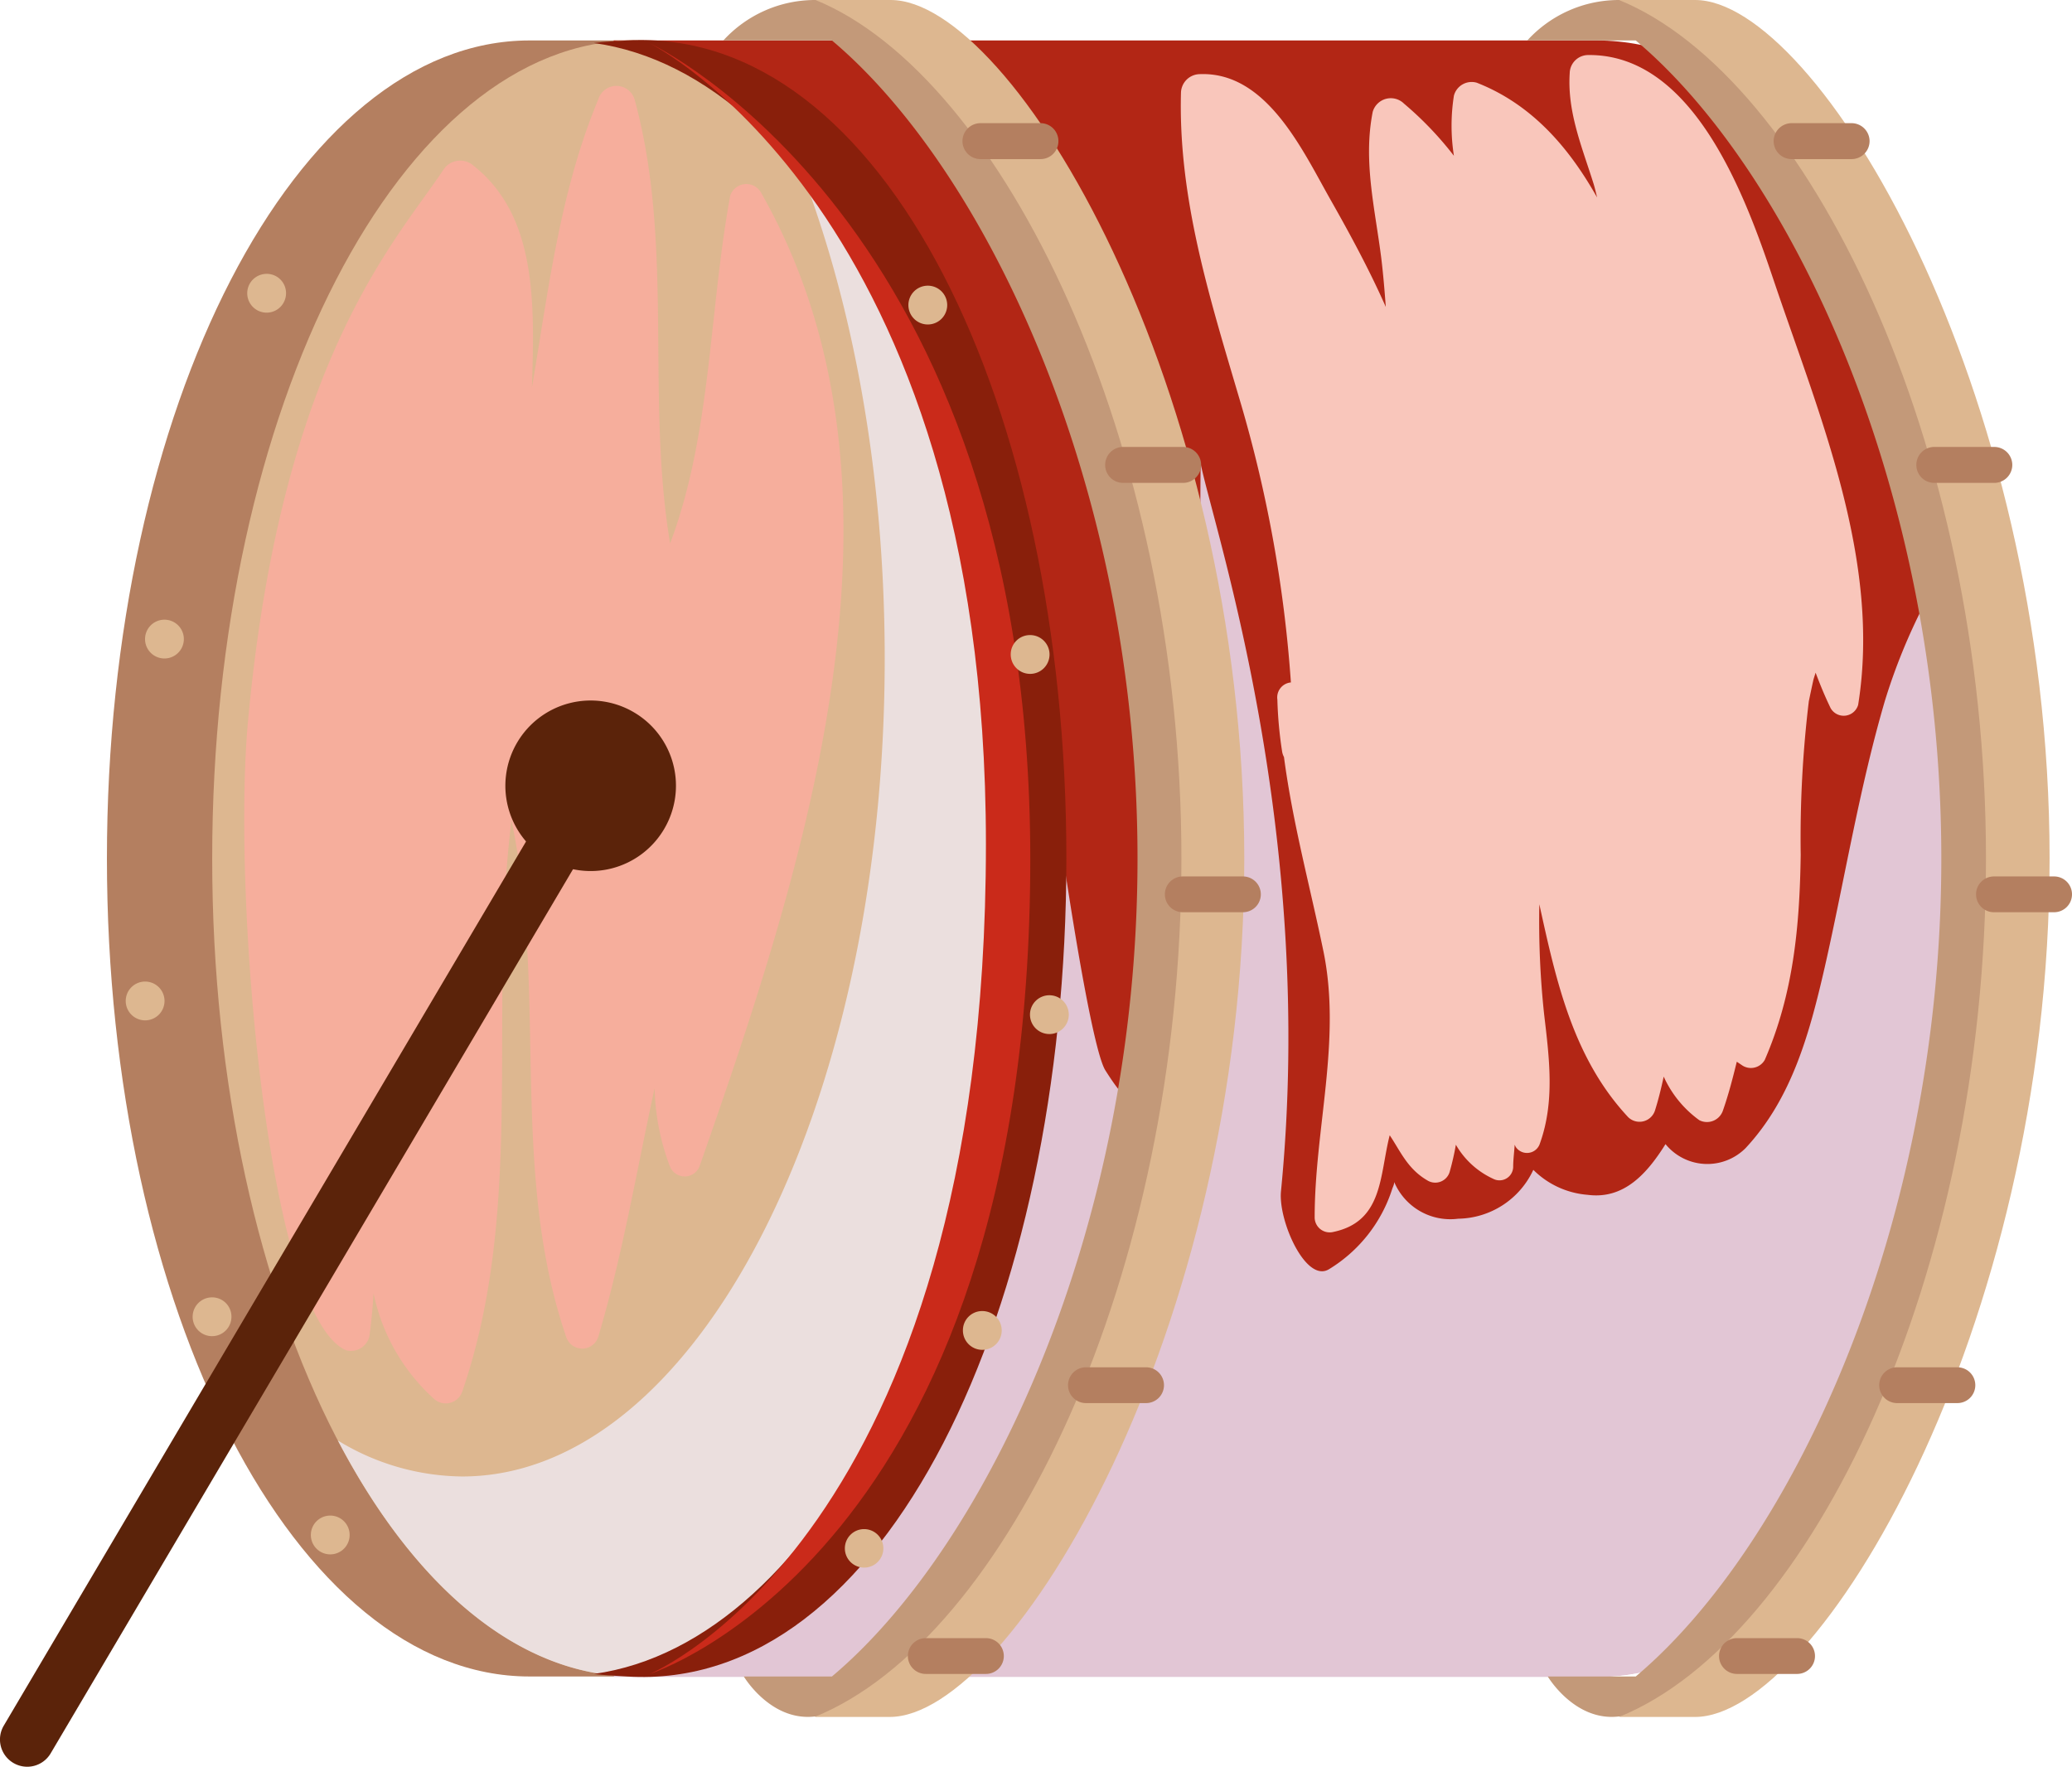 <svg xmlns="http://www.w3.org/2000/svg" viewBox="0 0 137.78 117.48"><defs><style>.cls-1{isolation:isolate;}.cls-2{fill:#b47f60;}.cls-3{fill:#b22615;}.cls-4{fill:#e2c6d5;}.cls-4,.cls-6{mix-blend-mode:multiply;}.cls-5{fill:#ddb790;}.cls-6{fill:#ebdfde;}.cls-7{fill:#891f0b;}.cls-8{fill:#ca2a1a;}.cls-9{fill:#c39979;}.cls-10{fill:#f9c6bb;}.cls-10,.cls-11{mix-blend-mode:soft-light;}.cls-11{fill:#f6ae9c;}.cls-12{fill:#5b230a;}</style></defs><g class="cls-1"><g id="Calque_1" data-name="Calque 1"><path class="cls-2" d="M95.27,147.22c0,23.05-16.62,54.39-16.62,54.39h-7c-15.52,0-28.1-24.35-28.1-54.39s12.58-54.4,28.1-54.4h7S95.27,122.67,95.27,147.22Z" transform="translate(-36.44 -90.13)"/><path class="cls-3" d="M77.25,201.61H142.6c15.52,0,28.11-24.35,28.11-54.39s-12.59-54.4-28.11-54.4H77.25Z" transform="translate(-36.44 -90.13)"/><path class="cls-4" d="M161.77,136.76c-1.7,5.81-2.66,11.82-4,17.72-1,4.35-2.17,8.69-5.26,12a3.59,3.59,0,0,1-5.32-.27c-1.25,2-2.79,3.69-5.19,3.37a5.74,5.74,0,0,1-3.6-1.66,5.6,5.6,0,0,1-5,3.25,4.05,4.05,0,0,1-4.25-2.44c0,.16-.08.31-.13.45a9.71,9.71,0,0,1-4.21,5.35c-1.54.93-3.38-3.23-3.19-5.18,2.34-23.8-4.35-43.7-5.33-48.33-.09-.41,0,38-.12,37.63a10.05,10.05,0,0,1-.64,1.16c-2.47,3.79-2.92,5.72-5.59,1.49-1.45-2.31-5.33-30.84-5-33.41-.19.36-4.46,20.49-.55,26.07,1.36,1.94-2.09,4.27-3.32,6.31-2.36,3.92-5.52,8.07-10.36,8.75-5.87.81-9.8-3.75-12.29-8.49l-1.16-2.21v43.26H142.6c15.52,0,28.11-24.35,28.11-54.39a98.86,98.86,0,0,0-2.58-22.77A39,39,0,0,0,161.77,136.76Z" transform="translate(-36.44 -90.13)"/><path class="cls-4" d="M165.05,168.77c-2.41,3.43-4.78,7-8,9.75a4.47,4.47,0,0,1-2.1,1,1.79,1.79,0,0,1-.5.93,9.87,9.87,0,0,1-1.14,1.86,3.65,3.65,0,0,1-4.25,1.56,10.82,10.82,0,0,1-1.08,1.44c-1.73,1.91-4.36,1-5.7-.74A54.21,54.21,0,0,1,137,187a6.58,6.58,0,0,1-4.69-.61c-1.7,1.07-3.41,1.68-5.54.33a9.22,9.22,0,0,1-1.27-1,5.47,5.47,0,0,1-3.42,1.06,6.5,6.5,0,0,1-4.2-2.14c-.23-.25-1-1-1.57-1.67a7.67,7.67,0,0,1-4.56,1.92,7.57,7.57,0,0,1-6.09-3.3,16.53,16.53,0,0,1-1.86-3.46,11.26,11.26,0,0,1-.76,2c-4.09,8-13.06,3.45-18-1A53.35,53.35,0,0,1,77.25,171v30.64H142.6c12.94,0,23.83-16.94,27.1-40C168.22,164.06,166.68,166.45,165.05,168.77Z" transform="translate(-36.44 -90.13)"/><path class="cls-5" d="M106.75,147.22c0,30-12.58,54.39-28.1,54.39s-28.1-24.35-28.1-54.39,12.58-54.4,28.1-54.4S106.75,117.18,106.75,147.22Z" transform="translate(-36.44 -90.13)"/><path class="cls-6" d="M86.91,95.21c5.16,9.87,8.36,23.56,8.36,38.71,0,30-12.58,54.39-28.1,54.39a16.08,16.08,0,0,1-8.26-2.39c5.08,9.7,12,15.69,19.74,15.69,15.52,0,28.1-24.35,28.1-54.39C106.75,122.74,98.4,102,86.91,95.21Z" transform="translate(-36.44 -90.13)"/><path class="cls-7" d="M78.13,92.82c-.74.05-1.47.07-2.2.17,15.11,2.1,27,25.57,27,54.23s-11.92,52.12-27,54.22c.73.1,1.46.12,2.2.17,17.14,1.08,29.22-24.35,29.22-54.39S95.27,91.87,78.13,92.82Z" transform="translate(-36.44 -90.13)"/><path class="cls-8" d="M79.63,93S102,104.11,102,146.26c0,46-22.35,55.18-22.35,55.18s25.3-8,25.3-54.22C104.93,104.78,79.63,93,79.63,93Z" transform="translate(-36.44 -90.13)"/><path class="cls-9" d="M90.62,90.13a8.26,8.26,0,0,0-6.08,2.69h7.22c10.31,8.68,20.32,29.76,20.32,54.4s-10,45.71-20.32,54.39l-5.86,0s1.78,3,4.72,2.66c7.95-.3,25.69-15.66,25.69-57.08C116.31,105.24,96.33,90.13,90.62,90.13Z" transform="translate(-36.44 -90.13)"/><path class="cls-5" d="M95.67,90.13h-5C103.05,95.19,115,119.44,115,147.22s-11.66,51.92-24.39,57.08h5c8.06,0,23.57-25.56,23.57-57.08S103.73,90.13,95.67,90.13Z" transform="translate(-36.44 -90.13)"/><path class="cls-9" d="M144.1,90.13A8.25,8.25,0,0,0,138,92.82h7.21c10.32,8.68,20.32,29.76,20.32,54.4s-10,45.71-20.32,54.39l-5.85,0s1.78,3,4.71,2.66c8-.3,25.69-15.66,25.69-57.08C169.79,105.24,149.82,90.13,144.1,90.13Z" transform="translate(-36.44 -90.13)"/><path class="cls-5" d="M149.16,90.13H144.1c12.44,5.06,24.4,29.31,24.4,57.09s-11.66,51.92-24.4,57.08h5.06c8.06,0,23.57-25.56,23.57-57.08S157.22,90.13,149.16,90.13Z" transform="translate(-36.44 -90.13)"/><path class="cls-5" d="M47.38,156.68a1.29,1.29,0,1,1-1.29-1.28A1.29,1.29,0,0,1,47.38,156.68Z" transform="translate(-36.44 -90.13)"/><path class="cls-5" d="M51.83,177.68a1.29,1.29,0,1,1-1.28-1.28A1.28,1.28,0,0,1,51.83,177.68Z" transform="translate(-36.44 -90.13)"/><path class="cls-5" d="M59.69,192.19a1.29,1.29,0,1,1-1.28-1.28A1.29,1.29,0,0,1,59.69,192.19Z" transform="translate(-36.44 -90.13)"/><path class="cls-5" d="M48.66,132.74a1.29,1.29,0,0,1-2.57,0,1.29,1.29,0,1,1,2.57,0Z" transform="translate(-36.44 -90.13)"/><path class="cls-5" d="M55.46,109.62a1.29,1.29,0,1,1-1.28-1.28A1.28,1.28,0,0,1,55.46,109.62Z" transform="translate(-36.44 -90.13)"/><path class="cls-5" d="M104.93,157.59a1.29,1.29,0,1,0,1.29-1.28A1.29,1.29,0,0,0,104.93,157.59Z" transform="translate(-36.44 -90.13)"/><path class="cls-5" d="M100.47,178.59a1.29,1.29,0,1,0,1.29-1.28A1.28,1.28,0,0,0,100.47,178.59Z" transform="translate(-36.44 -90.13)"/><path class="cls-5" d="M92.62,193.1a1.28,1.28,0,1,0,1.28-1.29A1.28,1.28,0,0,0,92.62,193.1Z" transform="translate(-36.44 -90.13)"/><path class="cls-5" d="M103.65,133.64a1.29,1.29,0,1,0,1.28-1.28A1.28,1.28,0,0,0,103.65,133.64Z" transform="translate(-36.44 -90.13)"/><path class="cls-5" d="M96.85,110.53a1.29,1.29,0,0,0,2.57,0,1.29,1.29,0,1,0-2.57,0Z" transform="translate(-36.44 -90.13)"/><path class="cls-2" d="M120.28,149.6a1.19,1.19,0,0,1-1.19,1.19h-4a1.19,1.19,0,0,1-1.19-1.19h0a1.19,1.19,0,0,1,1.19-1.19h4a1.19,1.19,0,0,1,1.19,1.19Z" transform="translate(-36.44 -90.13)"/><path class="cls-2" d="M113.84,182.24a1.19,1.19,0,0,1-1.19,1.19h-4a1.19,1.19,0,0,1-1.19-1.19h0a1.19,1.19,0,0,1,1.19-1.19h4a1.19,1.19,0,0,1,1.19,1.19Z" transform="translate(-36.44 -90.13)"/><path class="cls-2" d="M116.31,121.05a1.2,1.2,0,0,1-1.19,1.19h-4a1.19,1.19,0,0,1-1.19-1.19h0a1.19,1.19,0,0,1,1.19-1.2h4a1.2,1.2,0,0,1,1.19,1.2Z" transform="translate(-36.44 -90.13)"/><path class="cls-2" d="M106.82,99.52a1.19,1.19,0,0,1-1.19,1.19h-4a1.2,1.2,0,0,1-1.19-1.19h0a1.2,1.2,0,0,1,1.19-1.2h4a1.19,1.19,0,0,1,1.19,1.2Z" transform="translate(-36.44 -90.13)"/><path class="cls-2" d="M103.19,200.25a1.19,1.19,0,0,1-1.19,1.19H98a1.19,1.19,0,0,1-1.19-1.19h0A1.19,1.19,0,0,1,98,199.06h4a1.19,1.19,0,0,1,1.19,1.19Z" transform="translate(-36.44 -90.13)"/><path class="cls-2" d="M174.22,149.6a1.19,1.19,0,0,1-1.19,1.19h-4a1.19,1.19,0,0,1-1.19-1.19h0a1.19,1.19,0,0,1,1.19-1.19h4a1.19,1.19,0,0,1,1.19,1.19Z" transform="translate(-36.44 -90.13)"/><path class="cls-2" d="M167.79,182.24a1.19,1.19,0,0,1-1.2,1.19h-4a1.19,1.19,0,0,1-1.19-1.19h0a1.19,1.19,0,0,1,1.19-1.19h4a1.19,1.19,0,0,1,1.2,1.19Z" transform="translate(-36.44 -90.13)"/><path class="cls-2" d="M170.25,121.05a1.2,1.2,0,0,1-1.19,1.19h-4a1.19,1.19,0,0,1-1.19-1.19h0a1.19,1.19,0,0,1,1.19-1.2h4a1.2,1.2,0,0,1,1.19,1.2Z" transform="translate(-36.44 -90.13)"/><path class="cls-2" d="M160.76,99.52a1.2,1.2,0,0,1-1.19,1.19h-4a1.2,1.2,0,0,1-1.19-1.19h0a1.2,1.2,0,0,1,1.19-1.2h4a1.2,1.2,0,0,1,1.19,1.2Z" transform="translate(-36.44 -90.13)"/><path class="cls-2" d="M157.13,200.25a1.19,1.19,0,0,1-1.19,1.19h-4a1.19,1.19,0,0,1-1.19-1.19h0a1.19,1.19,0,0,1,1.19-1.19h4a1.19,1.19,0,0,1,1.19,1.19Z" transform="translate(-36.44 -90.13)"/><path class="cls-10" d="M154.39,108.79c-1.83-5.44-5.28-15.09-12.36-15A1.23,1.23,0,0,0,140.82,95c-.17,2.59.83,4.93,1.59,7.36.09.3.16.6.23.9-1.87-3.32-4.33-6.19-8-7.63a1.22,1.22,0,0,0-1.52.86,12.83,12.83,0,0,0,0,4,22.61,22.61,0,0,0-3.32-3.47,1.25,1.25,0,0,0-2.08.55c-.65,3.3.16,6.45.57,9.73.13,1.07.22,2.15.3,3.24-1.06-2.4-2.32-4.74-3.67-7.12-1.85-3.26-4.24-8.53-8.69-8.36a1.27,1.27,0,0,0-1.26,1.25c-.19,7.16,2,13.92,4,20.72a87.19,87.19,0,0,1,3.31,18.48,1,1,0,0,0-.9,1.14,27.12,27.12,0,0,0,.32,3.48,1.14,1.14,0,0,0,.12.34c.57,4.35,1.73,8.59,2.62,12.9,1.22,5.91-.58,11.79-.58,17.73a1,1,0,0,0,1.24.95c3.33-.7,3.07-3.78,3.75-6.43.72,1.07,1.18,2.23,2.5,3a1,1,0,0,0,1.5-.61,17.89,17.89,0,0,0,.4-1.76,5.51,5.51,0,0,0,2.47,2.26.91.91,0,0,0,1.34-.77c0-.49.07-1,.1-1.49l.06.13a.9.9,0,0,0,1.62-.22c1-2.79.62-5.68.28-8.57a57.91,57.91,0,0,1-.32-7.33c1.12,5.11,2.24,10.23,5.91,14.16a1.08,1.08,0,0,0,1.79-.48c.23-.73.41-1.48.57-2.22a7.25,7.25,0,0,0,2.37,2.9A1.12,1.12,0,0,0,151,164c.38-1.08.66-2.17.93-3.27l.4.27a1.06,1.06,0,0,0,1.46-.39c1.91-4.4,2.32-8.88,2.39-13.63a75.92,75.92,0,0,1,.54-10.22c.1-.48.21-1,.31-1.45.05-.17.1-.31.14-.45.32.84.6,1.53,1,2.36A1,1,0,0,0,160,137C161.54,127.39,157.43,117.8,154.39,108.79Z" transform="translate(-36.44 -90.13)"/><path class="cls-11" d="M87,102.86a1.13,1.13,0,0,0-2,.27c-1.42,7.7-1.24,15.78-4,23.14-1.63-9.76.28-19.86-2.36-29.52a1.26,1.26,0,0,0-2.42,0c-2.55,6.11-3.31,12.67-4.41,19.16.18-5.6.34-11.42-3.88-14.76a1.33,1.33,0,0,0-2,.26c-3.11,4.7-10.79,12.62-13,36.69-1.06,11.5,1.29,39.58,6.53,41.82A1.26,1.26,0,0,0,61,179c.14-1,.22-1.91.28-2.87a13,13,0,0,0,4,7,1.16,1.16,0,0,0,1.91-.5c4.19-12.21,1.69-25.32,3.26-37.93,2.41,11.22-.16,23.22,3.63,34.3a1.12,1.12,0,0,0,2.15,0c1.61-5.43,2.54-11,3.74-16.52a15.56,15.56,0,0,0,1,5.17,1.06,1.06,0,0,0,2,0C89.89,147.87,98.29,122.57,87,102.86Z" transform="translate(-36.44 -90.13)"/><path class="cls-12" d="M80.6,145.26a5.67,5.67,0,1,1-2-7.76A5.66,5.66,0,0,1,80.6,145.26Z" transform="translate(-36.44 -90.13)"/><path class="cls-12" d="M36.69,204.88a1.81,1.81,0,0,0,.64,2.48h0a1.81,1.81,0,0,0,2.48-.64l35.82-60.63a1.81,1.81,0,0,0-.64-2.48h0a1.81,1.81,0,0,0-2.48.63Z" transform="translate(-36.44 -90.13)"/></g></g></svg>
